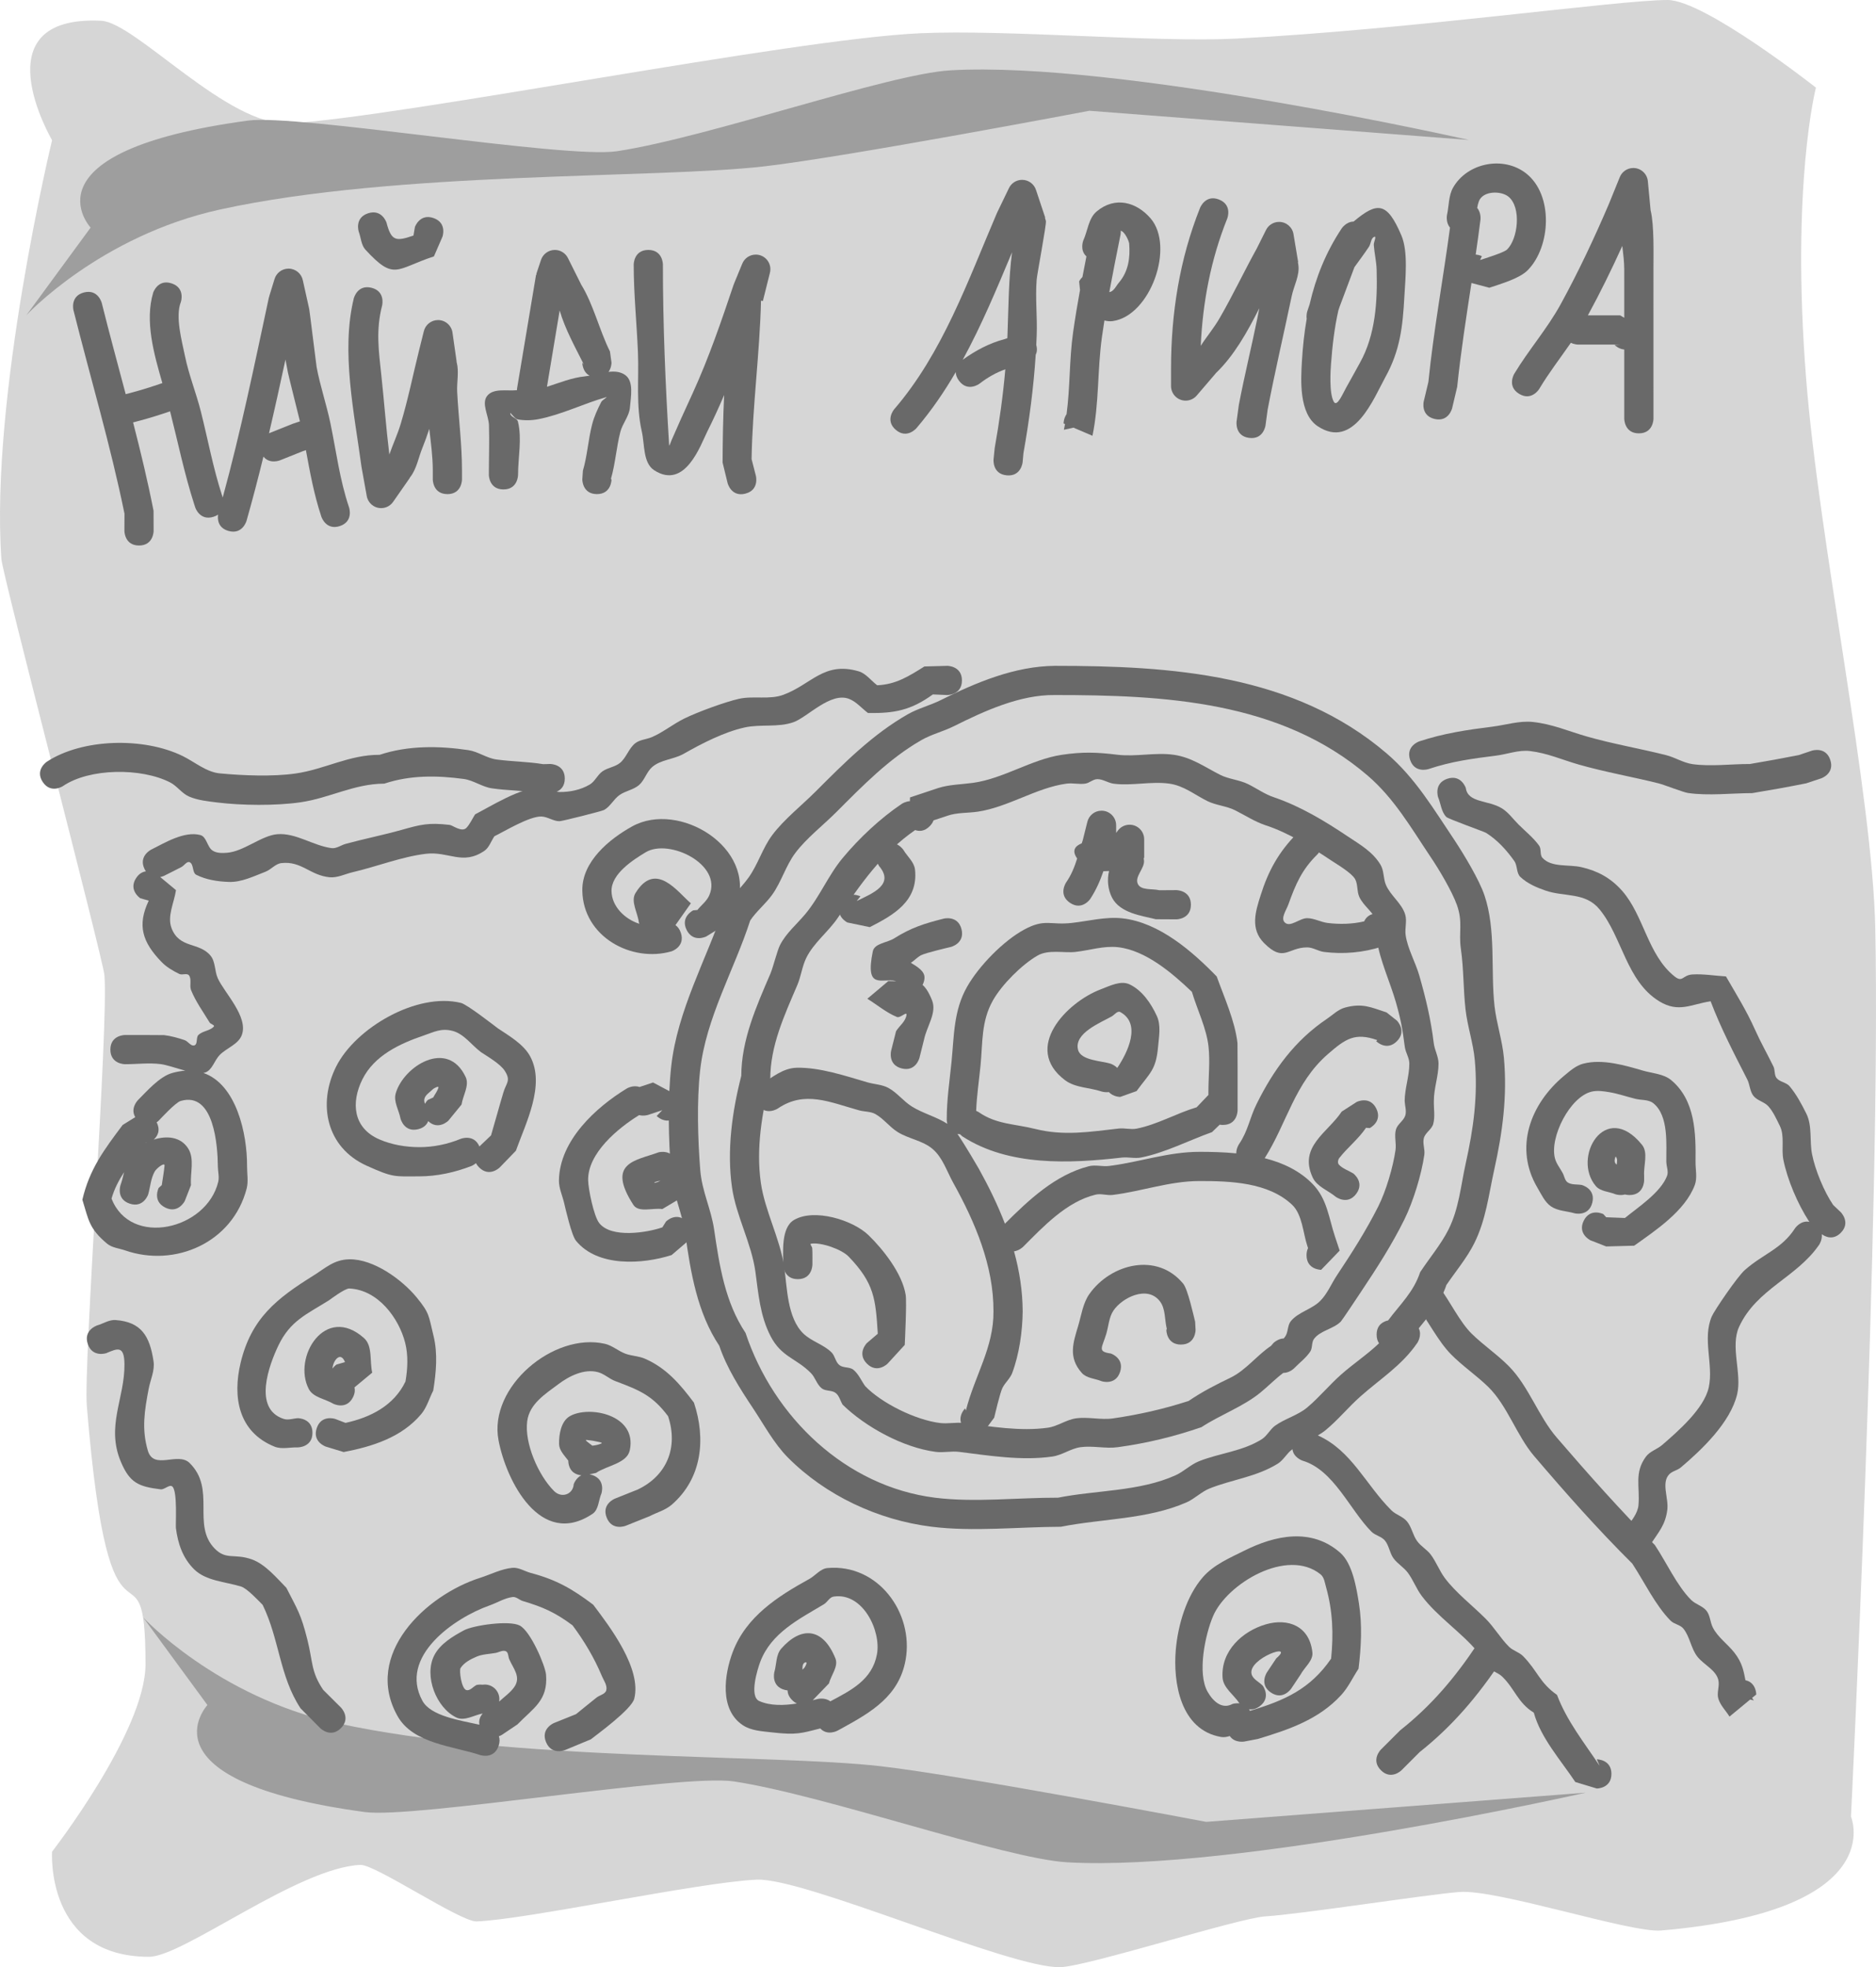 <?xml version="1.0" encoding="UTF-8"?>
<svg xmlns="http://www.w3.org/2000/svg" xmlns:xlink="http://www.w3.org/1999/xlink" version="1.1" width="321.2" height="336.779" viewBox="0,0,321.2,336.779">
  <g transform="translate(-79.4,-11.61)">
    <g stroke="none" stroke-miterlimit="10">
      <path d="M88.316,328.61c0,0 16,-20.599 16,-32.1c0,-24.148 -6.064,4.502 -10.049,-44.192c-0.595,-7.274 3.744,-65.158 3.013,-73.753c-0.237,-2.787 -17.452,-68.538 -17.642,-71.245c-1.946,-27.783 8.678,-71.709 8.678,-71.709c0,0 -12.603,-21.46 8.424,-20.447c5.868,0.283 21.733,18.213 32.251,17.572c19.887,-1.212 85.771,-14.424 107.916,-15.431c14.924,-0.678 40.541,1.62 54.15,0.914c29.893,-1.552 65.36,-6.608 73.859,-6.608c6.344,0 25.4,15 25.4,15c0,0 -4.304,16.557 -1.677,49.843c2.209,27.992 11.37,71.036 11.839,94.147c0.972,47.931 -4.162,152.01 -4.162,152.01c0,0 6.875,16.109 -32.521,19.497c-5.197,0.447 -28.007,-7.084 -34.502,-6.594c-5.418,0.408 -27.162,3.803 -33.243,4.176c-4.592,0.282 -30.282,8.516 -35.064,8.695c-8.428,0.316 -43.809,-15.345 -52.031,-14.981c-9.933,0.44 -39.344,6.83 -47.963,7.151c-2.724,0.102 -17.356,-9.792 -19.885,-9.681c-10.697,0.47 -30.352,15.737 -36.191,15.737c-17.793,0 -16.6,-18 -16.6,-18z" fill="#d6d6d6" stroke-width="0"></path>
      <path d="M114.916,303.51l-11,-15c0,0 12.576,13.591 33.196,18.104c30.259,6.621 74.382,5.225 93.094,7.372c14.129,1.621 55.71,9.524 55.71,9.524l65,-5c0,0 -60.016,13.579 -88.765,11.923c-10.777,-0.621 -41.279,-11.44 -57.095,-13.846c-8.902,-1.354 -54.713,6.391 -63.184,5.243c-39.111,-5.3 -26.957,-18.321 -26.957,-18.321z" fill="#9e9e9e" stroke-width="0"></path>
      <path d="M121.872,32.253c8.47,-1.148 54.282,6.597 63.184,5.243c15.815,-2.406 46.318,-13.225 57.095,-13.846c28.749,-1.656 88.765,11.923 88.765,11.923l-65,-5c0,0 -41.582,7.903 -55.71,9.524c-18.712,2.147 -62.834,0.751 -93.094,7.372c-20.621,4.512 -33.196,18.104 -33.196,18.104l11,-15c0,0 -12.154,-13.021 26.957,-18.321z" fill="#9e9e9e" stroke-width="0"></path>
      <path d="M131.26,88.847c-1.31,0.525 -2.621,1.049 -3.931,1.574c0,0 -1.757,0.703 -2.825,-0.643c-0.907,3.705 -1.866,7.384 -2.899,11.009c0,0 -0.687,2.404 -3.091,1.717c-1.881,-0.538 -1.87,-2.127 -1.776,-2.792c-0.21,0.143 -0.463,0.268 -0.768,0.367c-2.379,0.769 -3.148,-1.609 -3.148,-1.609l-0.16,-0.496c-1.695,-5.25 -2.786,-10.617 -4.141,-15.945l-1.33,0.443c-1.648,0.548 -3.321,1.022 -5.003,1.455c1.29,5.008 2.502,10.037 3.501,15.127l0.012,3.446c0,0 0,2.5 -2.5,2.5c-2.5,0 -2.5,-2.5 -2.5,-2.5l0.012,-2.954c-2.403,-11.759 -5.827,-23.223 -8.738,-34.84c0,0 -0.606,-2.425 1.819,-3.032c2.425,-0.606 3.032,1.819 3.032,1.819c1.301,5.218 2.717,10.403 4.095,15.597c1.577,-0.405 3.145,-0.847 4.689,-1.363l1.589,-0.53c-1.438,-4.98 -3.034,-10.6 -1.57,-15.489c0,0 0.791,-2.372 3.162,-1.581c2.372,0.791 1.581,3.162 1.581,3.162c-1.001,2.533 0.175,6.699 0.698,9.271c0.656,3.23 1.915,6.309 2.72,9.505c1.221,4.848 2.083,9.601 3.628,14.368l0.114,0.353c3.08,-11.224 5.473,-22.905 7.907,-34.257l0.066,-0.094l-0.036,-0.011l0.925,-3.006c0.296,-1.05 1.261,-1.819 2.406,-1.819c1.212,0 2.222,0.862 2.451,2.006l1.074,4.833l-0.015,0.003c0.013,0.036 0.025,0.073 0.038,0.109c0.043,0.126 1.207,9.607 1.26,9.893c0.605,3.261 1.699,6.415 2.371,9.663c1.02,4.935 1.563,9.522 3.167,14.322l0.027,0.082c0,0 0.789,2.372 -1.584,3.161c-2.372,0.789 -3.161,-1.584 -3.161,-1.584l-0.027,-0.082c-1.263,-3.818 -1.917,-7.512 -2.628,-11.33zM125.472,85.779c1.356,-0.542 2.712,-1.084 4.069,-1.626l1.213,-0.405c-0.638,-2.598 -1.967,-7.877 -2.062,-8.391c-0.137,-0.737 -0.28,-1.468 -0.415,-2.192c-0.905,4.204 -1.833,8.423 -2.817,12.619c0.008,-0.003 0.012,-0.005 0.012,-0.005z" fill="#696969" stroke-width="0.5"></path>
      <path d="M156,96.2c-2.5,0 -2.5,-2.5 -2.5,-2.5v-1.6c0.001,-2.218 -0.316,-4.632 -0.602,-7.077c-0.354,1.109 -0.744,2.206 -1.184,3.284c-0.664,1.629 -0.954,3.47 -2.002,4.883c-0.055,0.074 -0.111,0.148 -0.168,0.221l0.022,0.015l-2.839,4.073c-0.45,0.663 -1.209,1.1 -2.071,1.1c-1.244,0 -2.276,-0.909 -2.468,-2.099l-0.879,-4.878l0.012,-0.002l-0.022,-0.053c-1.231,-9.181 -3.544,-19.794 -1.325,-28.872c0,0 0.606,-2.425 3.032,-1.819c2.425,0.606 1.819,3.032 1.819,3.032c-1.095,4.266 -0.586,7.734 -0.119,12.089c0.48,4.484 0.807,8.954 1.357,13.426c0.599,-1.732 1.383,-3.384 1.96,-5.297c1.248,-4.136 2.103,-8.437 3.151,-12.63l0.787,-3.149c0.253,-1.113 1.248,-1.944 2.438,-1.944c1.273,0 2.324,0.952 2.48,2.183l0.702,4.913l-0.023,0.003c0.014,0.051 0.027,0.103 0.041,0.155c0.418,1.636 -0.008,3.38 0.079,5.066c0.232,4.501 0.819,8.864 0.822,13.38v1.6c0,0 0,2.5 -2.5,2.5z" fill="#696969" stroke-width="0.5"></path>
      <path d="M153.635,48.943c2.357,0.835 1.522,3.191 1.522,3.191l-1.462,3.369c-6.523,2.143 -6.744,4.259 -11.723,-1.141c-0.74,-0.803 -0.762,-2.047 -1.144,-3.071c0,0 -0.791,-2.372 1.581,-3.162c2.372,-0.791 3.162,1.581 3.162,1.581c0.831,3.148 1.567,3.283 4.62,2.225l0.251,-1.469c0,0 0.835,-2.357 3.191,-1.522z" fill="#696969" stroke-width="0.5"></path>
      <path d="M179.1,73.7l0.264,0.318c-1.481,-2.967 -3.209,-6.049 -4.141,-9.26c-0.723,4.357 -1.45,8.713 -2.176,13.07c2.153,-0.685 4.263,-1.563 6.501,-1.786c0.263,-0.026 0.531,-0.067 0.803,-0.117c-1.25,-0.65 -1.25,-2.225 -1.25,-2.225zM167.934,78.089c1.077,-6.464 2.153,-12.929 3.24,-19.392l0.118,-0.167l-0.064,-0.021l0.782,-2.345c0.314,-1.022 1.265,-1.764 2.39,-1.764c0.998,0 1.859,0.585 2.26,1.43l2.212,4.424l-0.01,0.005c0.018,0.028 0.035,0.057 0.053,0.085c2.078,3.356 3.127,7.854 4.921,11.438l0.264,1.918c0,0 0,0.865 -0.509,1.577c1.028,-0.121 2.004,-0.052 2.825,0.515c1.547,1.07 0.993,3.706 0.839,5.58c-0.122,1.489 -1.267,2.726 -1.64,4.173c-0.683,2.653 -0.851,5.427 -1.616,8.057l0.101,0.098c0,0 0,2.5 -2.5,2.5c-2.5,0 -2.5,-2.5 -2.5,-2.5l0.101,-1.502c0.764,-2.59 0.909,-5.329 1.584,-7.943c0.344,-1.334 0.928,-2.603 1.56,-3.827c0.179,-0.347 1.215,-0.925 0.839,-0.82c-3.814,1.071 -7.607,2.989 -11.584,3.76c-1.178,0.229 -2.422,0.259 -3.6,0.032c-0.511,-0.098 -1.334,-1.471 -1.23,-0.961c0.127,0.616 1.162,0.745 1.311,1.356c0.718,2.949 0.019,6.07 0.019,9.105c0,0 0,2.5 -2.5,2.5c-2.5,0 -2.5,-2.5 -2.5,-2.5c0,-2.832 0.108,-5.664 0.019,-8.495c-0.053,-1.683 -1.351,-3.737 -0.289,-5.044c1.087,-1.337 3.349,-0.779 5.08,-0.952c0.004,-0.197 0.025,-0.321 0.025,-0.321z" fill="#696969" stroke-width="0.5"></path>
      <path d="M207.006,96.125c-2.425,0.606 -3.032,-1.819 -3.032,-1.819l-0.857,-3.514c0.019,-3.864 0.083,-7.713 0.269,-11.56c-0.9,2.114 -1.858,4.206 -2.895,6.273c-1.139,2.272 -3.778,10.011 -9.061,6.627c-1.972,-1.263 -1.627,-4.406 -2.151,-6.689c-1.005,-4.381 -0.472,-9.031 -0.653,-13.469c-0.207,-5.056 -0.726,-10.006 -0.727,-15.076c0,0 0,-2.5 2.5,-2.5c2.5,0 2.5,2.5 2.5,2.5c-0.003,10.219 0.437,20.767 1.068,30.925c0.019,0.303 0.275,-0.541 0.4,-0.818c0.546,-1.215 1.067,-2.442 1.613,-3.657c0.677,-1.507 1.371,-3.006 2.056,-4.509c2.759,-6.046 4.869,-12.24 6.988,-18.534l0.059,-0.065l-0.029,-0.012l1.411,-3.429c0.361,-0.937 1.27,-1.602 2.334,-1.602c1.381,0 2.5,1.119 2.5,2.5c0,0.229 -0.031,0.45 -0.088,0.661l-1.199,4.796l-0.316,-0.079c-0.217,9.026 -1.461,18.064 -1.614,27.129l0.743,2.886c0,0 0.606,2.425 -1.819,3.032z" fill="#696969" stroke-width="0.5"></path>
      <path d="M247.1,77.3c0,0 -2,1.5 -3.5,-0.5c-0.404,-0.539 -0.554,-1.041 -0.558,-1.488c-1.971,3.376 -4.178,6.609 -6.744,9.615c0,0 -1.627,1.898 -3.525,0.271c-1.898,-1.627 -0.271,-3.525 -0.271,-3.525c8.315,-9.657 12.631,-22.031 17.593,-33.605l0.036,-0.045l-0.012,-0.006l2.006,-4.155c0.394,-0.863 1.265,-1.463 2.275,-1.463c1.125,0 2.076,0.743 2.39,1.764l1.563,4.689l-0.044,0.015c0.062,0.19 0.117,0.382 0.165,0.577c0.128,0.523 -1.5,9.036 -1.581,10.058c-0.25,3.152 0.124,6.326 0.007,9.486c-0.021,0.564 -0.046,1.128 -0.075,1.69c0.194,0.694 0.11,1.245 -0.097,1.676c-0.365,5.654 -1.105,11.25 -2.098,16.838l-0.141,1.546c0,0 -0.239,2.489 -2.728,2.249c-2.489,-0.239 -2.249,-2.728 -2.249,-2.728l0.195,-1.942c0.797,-4.478 1.426,-8.962 1.818,-13.478c-1.595,0.551 -3.095,1.433 -4.425,2.46zM251.301,69.7l0.572,-0.191c0.01,-0.232 0.019,-0.465 0.028,-0.698c0.179,-4.815 0.184,-9.408 0.775,-14.009c-2.606,6.226 -5.213,12.5 -8.442,18.4c2.131,-1.543 4.525,-2.832 7.067,-3.502z" fill="#696969" stroke-width="0.5"></path>
      <path d="M270.984,59.982c1.62,-1.9 1.944,-4.258 1.748,-6.682c-0.028,-0.34 -0.688,-1.99 -1.446,-2.197c0.023,0.399 -0.035,0.687 -0.035,0.687c-0.65,3.247 -1.316,6.534 -1.92,9.827c0.751,-0.081 1.153,-1.049 1.653,-1.635zM264.879,52.772c0.759,-1.652 0.885,-3.786 2.277,-4.955c3.19,-2.677 6.853,-1.585 9.231,1.166c4.19,4.847 -0.022,16.688 -6.459,17.596c-0.488,0.069 -0.964,0.018 -1.434,-0.105c-0.149,0.932 -0.289,1.863 -0.42,2.792c-0.801,5.687 -0.465,11.339 -1.627,16.95l-3.251,-1.39l-1.642,0.36c0.07,-0.326 0.134,-0.652 0.194,-0.979l-0.247,-0.106c0,0 0,-0.869 0.512,-1.582c0.62,-4.619 0.455,-9.314 1.114,-13.983c0.341,-2.414 0.747,-4.841 1.187,-7.266l-0.15,-1.487c0,0 0.188,-0.376 0.564,-0.742c0.223,-1.18 0.453,-2.359 0.685,-3.535c-1.197,-1.074 -0.534,-2.733 -0.534,-2.733z" fill="#696969" stroke-width="0.5"></path>
      <path d="M293.265,86.577c-2.477,-0.335 -2.142,-2.813 -2.142,-2.813l0.383,-2.823c0.945,-4.952 2.144,-9.826 3.156,-14.764c0.124,-0.603 0.238,-1.203 0.35,-1.8c-2.051,4.074 -4.316,8.106 -7.393,11.071c-0.026,0.025 -0.052,0.05 -0.078,0.074l0.01,0.008l-3.243,3.784c-0.459,0.542 -1.143,0.885 -1.909,0.885c-1.381,0 -2.5,-1.119 -2.5,-2.5v-3c0.01,-9.475 1.456,-18.704 4.979,-27.529c0,0 0.928,-2.321 3.25,-1.393c2.321,0.928 1.393,3.25 1.393,3.25c-2.81,7.008 -4.196,14.317 -4.536,21.793c0.977,-1.548 2.195,-2.945 3.275,-4.814c2.229,-3.859 4.159,-7.951 6.321,-11.86l1.558,-3.117c0.401,-0.846 1.262,-1.43 2.26,-1.43c1.255,0 2.294,0.924 2.473,2.13l0.793,4.759l-0.047,0.008c0.031,0.156 0.058,0.312 0.08,0.47c0.254,1.801 -0.766,3.556 -1.139,5.336c-1.358,6.485 -2.879,12.937 -4.12,19.442l-0.363,2.69c0,0 -0.335,2.477 -2.813,2.142z" fill="#696969" stroke-width="0.5"></path>
      <path d="M308.55,64.754c-0.66,2.918 -1.021,5.946 -1.255,9.108c-0.07,0.942 -0.373,5.114 0.488,6.555c0.558,0.933 1.578,-1.535 2.12,-2.478c0.802,-1.396 1.555,-2.819 2.34,-4.225c2.667,-4.772 3.015,-10.502 2.859,-15.927c-0.041,-1.424 -0.39,-2.825 -0.489,-4.246c-0.032,-0.464 0.53,-1.552 0.094,-1.391c-0.603,0.223 -0.566,1.159 -0.918,1.696c-0.785,1.197 -1.66,2.333 -2.489,3.5c-0.844,2.265 -1.689,4.529 -2.543,6.79zM311.152,49.543c4.071,-3.417 5.728,-3.413 8.195,2.392c1.184,2.786 0.663,7.476 0.504,10.426c-0.277,5.135 -0.73,9.243 -3.238,13.782c-1.982,3.587 -5.414,12.533 -11.597,8.439c-3.256,-2.156 -2.886,-8.016 -2.712,-11.045c0.144,-2.512 0.404,-4.961 0.823,-7.348c-0.097,-0.69 0.099,-1.28 0.099,-1.28l0.405,-1.213c1.048,-4.559 2.764,-8.885 5.487,-12.983c0,0 0.774,-1.16 2.032,-1.17z" fill="#696969" stroke-width="0.5"></path>
      <path d="M333.118,55.464l-0.309,0.664c0.754,-0.249 4.079,-1.267 4.623,-1.796c1.87,-1.82 2.493,-7.196 0.25,-9.046c-1.269,-1.047 -4.394,-1.044 -5.078,0.793c-0.136,0.366 -0.222,0.746 -0.285,1.132c0.707,0.833 0.561,1.998 0.561,1.998c-0.251,2.001 -0.527,3.994 -0.817,5.982c0.601,0.045 1.054,0.272 1.054,0.272zM327.149,48.41c0.349,-1.563 0.253,-3.299 1.047,-4.689c2.426,-4.248 8.627,-5.488 12.522,-2.407c4.682,3.704 4.208,12.54 0.25,16.555c-1.403,1.424 -4.601,2.34 -6.577,3.004l-3.055,-0.815c-0.899,5.901 -1.823,11.792 -2.442,17.778l-0.862,3.644c0,0 -0.579,2.432 -3.011,1.853c-2.432,-0.579 -1.853,-3.011 -1.853,-3.011l0.796,-3.321c0.902,-8.906 2.523,-17.597 3.7,-26.428c-0.769,-0.894 -0.515,-2.162 -0.515,-2.162z" fill="#696969" stroke-width="0.5"></path>
      <path d="M355.832,70.668l0.968,-0.068c-2.4,0 -4.8,0 -7.2,0c0,0 -0.621,0 -1.244,-0.309c-1.81,2.618 -3.753,5.122 -5.412,7.896c0,0 -1.286,2.144 -3.43,0.857c-2.144,-1.286 -0.857,-3.43 -0.857,-3.43c2.489,-4.138 5.633,-7.687 7.954,-11.921c3.037,-5.539 5.764,-11.343 8.249,-17.146l1.851,-4.562c0.358,-0.943 1.27,-1.614 2.338,-1.614c1.31,0 2.385,1.008 2.491,2.29l0.469,4.951c0.634,2.535 0.484,7.647 0.487,10.212c0.008,7.292 0.003,14.584 0.003,21.875v3.6c0,0 0,2.5 -2.5,2.5c-2.5,0 -2.5,-2.5 -2.5,-2.5v-3.6c0,-2.751 0,-5.502 -0,-8.253c-0.964,-0.075 -1.668,-0.779 -1.668,-0.779zM356.8,65.6l0.699,0.417c-0,-2.73 -0.001,-5.459 -0.002,-8.189c-0.001,-1.369 -0.172,-2.744 -0.334,-4.116c-1.831,4.029 -3.785,8.024 -5.896,11.888c1.844,0 3.688,0 5.532,0z" fill="#696969" stroke-width="0.5"></path>
      <path d="M355.3,315.3c0,2.5 -2.5,2.5 -2.5,2.5l-3.68,-1.113c-2.47,-3.706 -5.93,-7.561 -7.107,-11.869c-2.747,-1.7 -3.228,-4.037 -5.381,-6.15c-0.686,-0.673 -1.722,-0.919 -2.4,-1.6c-0.736,-0.739 -1.098,-1.782 -1.766,-2.583c-2.882,-3.458 -6.924,-6.052 -9.637,-9.646c-0.937,-1.241 -1.467,-2.756 -2.4,-4c-0.698,-0.93 -1.783,-1.529 -2.458,-2.477c-0.648,-0.91 -0.744,-2.159 -1.456,-3.019c-0.583,-0.704 -1.647,-0.859 -2.293,-1.506c-3.717,-3.73 -6.449,-10.578 -11.813,-12.165c0,0 -1.544,-0.515 -1.725,-1.96c-0.007,0.005 -0.015,0.011 -0.022,0.016c-0.947,0.679 -1.496,1.844 -2.486,2.459c-3.651,2.271 -7.859,2.717 -11.675,4.245c-1.425,0.571 -2.539,1.76 -3.945,2.378c-6.686,2.938 -14.538,2.784 -21.51,4.178c-7.166,0.021 -15.042,0.881 -22.152,-0.007c-9.194,-1.148 -18.142,-5.353 -24.613,-11.865c-2.335,-2.35 -4.125,-5.669 -5.962,-8.429c-2.204,-3.312 -4.51,-6.921 -5.766,-10.688c-3.771,-5.657 -4.901,-12.539 -5.825,-19.119c-0.521,-3.713 -2.096,-6.706 -2.421,-10.574c-0.469,-5.587 -0.603,-12.608 0.024,-18.207c1.064,-9.504 6.004,-18.247 9.022,-27.098c1.227,-1.853 2.923,-3.357 4.218,-5.163c1.618,-2.257 2.391,-5.055 4.058,-7.277c2.007,-2.675 5.034,-5.06 7.403,-7.429c4.87,-4.87 9.762,-9.801 15.807,-13.247c1.778,-1.013 3.812,-1.506 5.642,-2.422c6.056,-3.03 12.684,-5.803 19.518,-5.864c19.916,0 40.905,1.367 56.838,15.011c4.915,4.209 8.067,9.588 11.64,14.898c1.622,2.47 4.172,6.691 5.078,9.354c2.019,5.934 1.047,12.901 1.732,18.99c0.335,2.976 1.332,5.858 1.604,8.84c0.6,6.605 -0.235,12.774 -1.652,19.155c-0.97,4.366 -1.401,8.541 -3.427,12.615c-1.23,2.475 -3.211,4.844 -4.767,7.135c-1.021,3.064 -2.891,5.116 -4.734,7.415c0.609,1.213 -0.231,2.473 -0.231,2.473c-2.633,3.873 -6.29,6.12 -9.766,9.204c-2.058,1.826 -3.809,3.989 -5.929,5.742c-0.42,0.347 -0.873,0.646 -1.344,0.918c5.802,2.611 8.154,8.408 12.584,12.821c0.77,0.767 1.963,1.051 2.66,1.885c0.813,0.973 1.005,2.35 1.744,3.381c0.64,0.894 1.683,1.444 2.342,2.323c0.933,1.244 1.471,2.753 2.4,4c1.876,2.518 4.778,4.744 6.997,6.971c1.47,1.475 2.524,3.331 4,4.8c0.681,0.678 1.726,0.915 2.4,1.6c2.519,2.559 2.778,4.502 5.819,6.65c1.667,4.438 4.668,8.193 7.293,12.131l-0.48,-1.113c0,0 2.5,0 2.5,2.5zM315.512,241.576c-0.246,-0.355 -0.412,-0.833 -0.412,-1.476c0,-1.753 1.23,-2.277 1.964,-2.433c2.062,-2.758 4.344,-4.827 5.49,-8.265c1.54,-2.345 3.571,-4.759 4.833,-7.266c1.815,-3.603 2.112,-7.507 2.973,-11.385c1.311,-5.899 2.104,-11.525 1.548,-17.645c-0.269,-2.956 -1.272,-5.81 -1.596,-8.76c-0.384,-3.495 -0.293,-6.821 -0.788,-10.303c-0.411,-2.887 0.381,-4.524 -0.68,-7.507c-0.821,-2.308 -3.057,-6.09 -4.522,-8.246c-3.327,-4.961 -6.212,-9.999 -10.76,-13.902c-14.938,-12.817 -34.932,-13.789 -53.562,-13.789c-5.958,-0.069 -12.025,2.709 -17.282,5.336c-1.802,0.901 -3.81,1.376 -5.558,2.378c-5.59,3.205 -10.083,7.844 -14.593,12.353c-2.225,2.225 -5.111,4.456 -6.997,6.971c-1.628,2.171 -2.369,4.912 -3.942,7.123c-1.127,1.583 -2.697,2.824 -3.782,4.437c-2.73,8.463 -7.582,16.657 -8.578,25.702c-0.578,5.253 -0.39,11.754 0.024,16.993c0.291,3.691 1.851,6.633 2.38,10.227c0.902,6.134 1.853,12.399 5.375,17.681c4.81,14.43 17.145,26.3 32.46,28.217c6.75,0.845 14.238,-0.029 21.048,-0.007c6.46,-1.292 13.916,-1.044 20.09,-3.822c1.436,-0.646 2.593,-1.838 4.055,-2.422c3.46,-1.383 7.434,-1.687 10.725,-3.755c0.929,-0.584 1.421,-1.704 2.314,-2.341c1.709,-1.218 3.871,-1.754 5.477,-3.105c2.054,-1.729 3.769,-3.83 5.777,-5.612c2.147,-1.906 4.513,-3.449 6.52,-5.378z" fill="#696969" stroke-width="0.5"></path>
      <path d="M379.045,302.573l-3.525,2.914c-0.638,-1.021 -1.561,-1.911 -1.913,-3.062c-0.312,-1.02 0.25,-2.163 0,-3.2c-0.413,-1.717 -2.425,-2.571 -3.541,-3.94c-1.149,-1.408 -1.304,-3.461 -2.453,-4.867c-0.541,-0.662 -1.579,-0.742 -2.181,-1.35c-2.593,-2.617 -4.531,-6.701 -6.566,-9.783c-5.941,-5.895 -11.399,-12.07 -16.8,-18.4c-2.979,-3.492 -4.577,-8.62 -7.834,-11.817c-2.02,-1.982 -4.417,-3.586 -6.4,-5.6c-2.169,-2.203 -3.975,-5.792 -5.832,-8.268c0,0 -1.5,-2 0.5,-3.5c2,-1.5 3.5,0.5 3.5,0.5c1.663,2.218 3.378,5.78 5.368,7.732c2.02,1.982 4.417,3.586 6.4,5.6c3.378,3.432 5.027,8.54 8.166,12.183c5.438,6.313 10.894,12.454 16.8,18.4c1.935,2.878 3.78,6.986 6.234,9.417c0.759,0.752 1.958,1.011 2.619,1.85c0.621,0.789 0.613,1.92 1.059,2.819c0.84,1.695 2.517,2.828 3.688,4.313c1.428,1.813 1.616,3.282 1.914,4.748c1.853,0.389 1.853,2.437 1.853,2.437l-0.713,0.59c0.09,0.139 0.188,0.281 0.294,0.423z" fill="#696969" stroke-width="0.5"></path>
      <path d="M239.234,152.057c-0.116,0.328 -0.325,0.67 -0.666,1.011c-0.905,0.905 -1.809,0.883 -2.477,0.647c-5.625,3.877 -9.456,9.364 -13.211,14.972c-1.624,2.426 -4.158,4.306 -5.434,6.912c-0.719,1.468 -0.894,3.155 -1.536,4.658c-2.216,5.191 -4.653,10.418 -4.628,16.149c-1.398,5.701 -2.464,11.739 -1.614,17.694c0.69,4.829 3.289,9.565 4,14.4c0.505,3.432 0.481,8.724 3.3,11.433c1.387,1.332 3.434,1.846 4.8,3.2c0.607,0.602 0.68,1.649 1.35,2.181c0.66,0.525 1.747,0.267 2.4,0.8c0.892,0.727 1.344,1.868 2.016,2.802c2.793,2.914 8.676,5.826 12.867,6.317c1.324,0.155 2.677,-0.165 4,0c4.582,0.573 9.651,1.463 14.399,0.8c1.67,-0.233 3.131,-1.358 4.8,-1.6c2.111,-0.307 4.29,0.312 6.4,0c4.492,-0.663 8.511,-1.563 12.902,-2.978c2.403,-1.633 4.638,-2.76 7.2,-4c2.603,-1.26 4.497,-3.811 6.912,-5.434l0.419,-0.488c0,0 0.753,-0.753 1.767,-0.785c0.099,-0.115 0.191,-0.235 0.274,-0.362c0.506,-0.772 0.352,-1.892 0.94,-2.603c1.294,-1.565 3.583,-2.015 5.019,-3.45c1.244,-1.244 1.912,-2.955 2.888,-4.419c2.57,-3.855 4.966,-7.626 7.034,-11.712c1.348,-2.662 2.561,-6.798 2.978,-9.702c0.167,-1.163 -0.245,-2.393 0.075,-3.524c0.262,-0.925 1.319,-1.481 1.6,-2.4c0.242,-0.79 -0.072,-1.65 -0.107,-2.476c0.011,-2.15 0.8,-4.25 0.8,-6.4c0,-0.999 -0.654,-1.903 -0.781,-2.895c-0.386,-3.018 -0.677,-4.664 -1.519,-7.607c-0.964,-3.369 -2.768,-7.249 -3.267,-10.699c-0.138,-0.949 0.319,-1.948 0.075,-2.876c-0.464,-1.764 -2.368,-2.84 -3.094,-4.513c-0.406,-0.935 -0.209,-2.08 -0.689,-2.98c-0.566,-1.059 -3.123,-2.562 -4.011,-3.152c-3.578,-2.374 -7.322,-4.793 -11.404,-6.108c-1.797,-0.615 -3.413,-1.668 -5.108,-2.526c-1.505,-0.762 -3.288,-0.852 -4.8,-1.6c-2.154,-1.065 -3.994,-2.628 -6.502,-2.978c-3.098,-0.433 -6.391,0.41 -9.505,0.014c-0.961,-0.122 -1.83,-0.78 -2.799,-0.783c-0.744,-0.002 -1.359,0.663 -2.096,0.77c-1.056,0.153 -2.143,-0.143 -3.2,0c-5.144,0.695 -10.008,4.036 -15.2,4.8c-1.734,0.255 -3.556,0.125 -5.21,0.704c-0.785,0.262 -1.571,0.524 -2.356,0.785zM235.209,148.128c1.6,-0.533 3.2,-1.067 4.8,-1.6c1.922,-0.617 3.99,-0.62 5.99,-0.896c5.208,-0.72 10.023,-4.026 15.2,-4.8c3.552,-0.531 6.003,-0.444 9.506,-0.014c3.177,0.39 6.518,-0.448 9.695,0.014c3.018,0.438 5.305,2.109 7.898,3.422c1.505,0.762 3.288,0.852 4.8,1.6c1.504,0.744 2.895,1.759 4.492,2.274c4.508,1.542 8.63,4.036 12.596,6.692c2.071,1.386 4.24,2.594 5.589,4.848c0.606,1.013 0.451,2.334 0.911,3.42c0.788,1.862 2.722,3.151 3.306,5.087c0.339,1.125 -0.089,2.361 0.075,3.524c0.32,2.276 1.699,4.687 2.333,6.901c1.146,4.006 1.983,7.522 2.481,11.593c0.146,1.191 0.819,2.306 0.819,3.505c0,2.15 -0.814,4.25 -0.8,6.4c-0.036,1.308 0.234,2.661 -0.107,3.924c-0.251,0.928 -1.333,1.476 -1.6,2.4c-0.266,0.921 0.21,1.927 0.075,2.876c-0.479,3.37 -1.898,8.016 -3.422,11.098c-2.12,4.287 -4.684,8.266 -7.366,12.288c-0.316,0.474 -3.288,4.956 -3.512,5.181c-1.284,1.284 -3.481,1.504 -4.581,2.95c-0.463,0.609 -0.231,1.564 -0.66,2.197c-0.742,1.096 -1.839,1.902 -2.759,2.853c0,0 -0.795,0.795 -1.853,0.786c-1.38,1.032 -2.592,2.289 -3.93,3.38c-2.946,2.404 -6.858,3.792 -10.087,5.912c-4.825,1.65 -9.335,2.734 -14.298,3.422c-2.113,0.293 -4.287,-0.295 -6.4,0c-1.67,0.233 -3.131,1.358 -4.8,1.6c-5.256,0.763 -10.915,-0.164 -16.001,-0.8c-1.323,-0.165 -2.678,0.174 -4,0c-5.622,-0.742 -12.039,-4.289 -15.933,-8.083c-0.395,-0.666 -0.574,-1.522 -1.184,-1.998c-0.665,-0.519 -1.743,-0.271 -2.4,-0.8c-0.833,-0.67 -1.098,-1.86 -1.85,-2.619c-2.511,-2.535 -5.04,-2.735 -6.878,-6.269c-1.835,-3.529 -2.102,-7.336 -2.622,-11.098c-0.667,-4.827 -3.31,-9.566 -4,-14.4c-0.908,-6.36 0.025,-13.012 1.586,-19.106c0.025,-6.168 2.569,-11.866 4.972,-17.451c0.483,-1.124 1.158,-3.944 1.664,-4.942c1.029,-2.028 2.852,-3.543 4.312,-5.287c2.453,-2.93 3.953,-6.66 6.4,-9.6c2.86,-3.436 6.455,-6.813 10.147,-9.295c0,0 0.601,-0.401 1.373,-0.448z" fill="#696969" stroke-width="0.5"></path>
      <path d="M288.8,204.2c-0.206,0 -0.394,-0.017 -0.567,-0.048l-1.318,1.275c-3.967,1.419 -7.976,3.508 -12.114,4.341c-1.092,0.22 -2.235,-0.108 -3.341,0.019c-8.919,1.023 -19.327,1.513 -27.246,-3.606c0,0 -0.204,-0.136 -0.442,-0.387c-0.158,-0.01 -0.304,-0.031 -0.441,-0.061c1.317,1.932 3.542,5.75 3.661,5.965c1.686,3.033 3.226,6.174 4.466,9.411c4.06,-4.049 8.609,-8.367 14.368,-9.841c1.12,-0.287 2.322,0.096 3.469,-0.048c5.304,-0.668 10.101,-2.42 15.505,-2.419c1.986,0.001 4.121,0.051 6.267,0.264c-0.011,-0.855 0.453,-1.551 0.453,-1.551c1.594,-2.347 1.799,-4.419 3.034,-6.912c2.899,-5.849 6.534,-10.856 12.021,-14.556c1.01,-0.681 1.924,-1.619 3.1,-1.938c3.03,-0.822 4.491,-0.022 7.115,0.821l1.777,1.404c0,0 1.768,1.768 -0,3.536c-1.768,1.768 -3.536,-0 -3.536,-0l0.177,-0.196c-3.808,-1.334 -5.411,-0.253 -8.454,2.397c-5.726,4.987 -6.993,11.784 -10.819,17.821c3.113,0.793 6.012,2.146 8.232,4.442c2.475,2.56 2.736,5.783 3.804,8.977c0.267,0.8 0.533,1.6 0.8,2.4l-3.172,3.291c0,0 -2.5,0 -2.5,-2.5c0,-0.499 0.1,-0.898 0.259,-1.218c-0.044,-0.131 -0.087,-0.261 -0.131,-0.392c-0.722,-2.172 -0.852,-5.374 -2.596,-7.023c-4.077,-3.855 -10.573,-4.069 -15.832,-4.068c-5.156,0.002 -9.815,1.751 -14.895,2.381c-0.97,0.12 -1.981,-0.278 -2.931,-0.048c-4.976,1.206 -8.967,5.495 -12.407,8.935c0,0 -0.646,0.646 -1.548,0.767c0.92,3.335 1.465,6.761 1.48,10.266c-0.03,3.399 -0.584,7.34 -1.79,10.557c-0.355,0.948 -1.205,1.639 -1.664,2.542c-0.434,0.853 -1.298,4.617 -1.42,5.108l-1.458,1.961c0,0 -1.768,1.768 -3.536,0c-1.768,-1.768 0,-3.536 0,-3.536l0.142,0.361c1.474,-5.884 4.797,-10.805 4.725,-16.994c0.039,-7.783 -3.15,-15.258 -6.892,-21.997c-1.098,-1.978 -1.811,-4.327 -3.534,-5.794c-1.687,-1.437 -4.103,-1.726 -5.983,-2.899c-1.382,-0.862 -2.382,-2.271 -3.802,-3.07c-0.831,-0.468 -1.87,-0.385 -2.789,-0.64c-5.062,-1.405 -9.324,-3.438 -13.914,-0.32c0,0 -2.08,1.387 -3.467,-0.693c-1.387,-2.08 0.693,-3.467 0.693,-3.467c1.797,-1.18 3.667,-2.756 5.991,-2.812c3.918,-0.096 8.354,1.397 12.095,2.492c1.195,0.35 2.516,0.366 3.611,0.96c1.498,0.814 2.562,2.273 4.007,3.177c1.908,1.195 4.215,1.76 6.092,2.972c-0.109,-0.401 -0.109,-0.709 -0.109,-0.709c0,-3.488 0.478,-6.514 0.819,-9.905c0.446,-4.44 0.337,-8.761 2.667,-12.855c2.029,-3.566 6.214,-7.862 9.792,-9.795c3.528,-1.906 4.442,-0.717 8.116,-1.126c2.896,-0.322 5.81,-1.11 8.706,-0.786c6.285,0.702 11.958,5.662 16.126,9.953c1.284,3.593 3.12,7.595 3.555,11.409c0.025,0.215 0.019,7.909 0.019,8.305v3.2c0,0 0,2.5 -2.5,2.5zM286.3,198.5c0,-2.565 0.293,-5.144 0.019,-7.695c-0.339,-3.151 -1.949,-6.361 -2.845,-9.391c-3.298,-3.151 -7.9,-7.12 -12.674,-7.647c-2.432,-0.268 -4.863,0.543 -7.294,0.814c-1.917,0.213 -4.582,-0.467 -6.475,0.627c-2.666,1.54 -6.067,4.928 -7.616,7.652c-2.045,3.595 -1.747,7.26 -2.133,11.145c-0.272,2.735 -0.642,5.105 -0.75,7.783c0.281,0.115 0.456,0.231 0.456,0.231c3.011,2.094 6.128,1.979 9.655,2.864c4.903,1.23 9.328,0.496 14.299,-0.07c1.013,-0.115 2.058,0.215 3.058,0.019c3.539,-0.695 6.833,-2.631 10.286,-3.659l1.947,-2.041c0,0 0.023,-0.023 0.068,-0.062z" fill="#696969" stroke-width="0.5"></path>
      <path d="M269.268,198.574c-0.68,0.09 -1.258,-0.102 -1.258,-0.102c-2.068,-0.691 -4.506,-0.619 -6.25,-1.928c-7.348,-5.517 0.315,-13.377 6.083,-15.553c1.569,-0.592 3.441,-1.577 4.956,-0.859c2.157,1.022 3.68,3.254 4.675,5.424c0.727,1.585 0.363,3.49 0.209,5.227c-0.356,4.02 -1.352,4.437 -3.684,7.618l-2.8,1c0,0 -1.195,0 -1.932,-0.826zM270.693,194.436c1.782,-2.65 4.179,-7.565 0.507,-9.567c-0.475,-0.259 -0.975,0.471 -1.444,0.741c-1.812,1.044 -6.578,2.869 -5.764,5.766c0.509,1.812 4.064,1.843 5.598,2.353c0,0 0.605,0.202 1.102,0.707z" fill="#696969" stroke-width="0.5"></path>
      <path d="M227.832,245.068c-1.768,-1.768 0,-3.536 0,-3.536l1.858,-1.589c-0.371,-5.926 -0.578,-8.626 -4.98,-13.201c-1.216,-1.264 -4.719,-2.487 -6.449,-2.215c-0.263,0.041 0.188,0.506 0.206,0.772c0.062,0.931 0.022,1.866 0.032,2.8c0,0 0,2.5 -2.5,2.5c-2.5,0 -2.5,-2.5 -2.5,-2.5c0.018,-1.985 -0.425,-6.289 1.838,-7.628c3.452,-2.042 10.071,-0.006 12.751,2.585c2.504,2.421 5.802,6.582 6.378,10.242c0.2,1.27 -0.132,7.89 -0.158,8.557l-2.942,3.211c0,0 -1.768,1.768 -3.536,0z" fill="#696969" stroke-width="0.5"></path>
      <path d="M281.6,241.8c-2.5,0 -2.5,-2.5 -2.5,-2.5l0.075,-0.194c-0.39,-1.562 -0.195,-3.401 -1.161,-4.689c-2.137,-2.847 -6.497,-0.649 -7.977,1.563c-0.78,1.165 -0.831,2.677 -1.236,4.019c-0.713,2.364 -1.568,3.004 0.79,3.329c0,0 2.372,0.791 1.581,3.162c-0.791,2.372 -3.162,1.581 -3.162,1.581c-1.126,-0.468 -2.564,-0.496 -3.377,-1.404c-2.388,-2.665 -1.493,-5.184 -0.633,-8.067c0.553,-1.852 0.809,-3.891 1.926,-5.468c3.677,-5.189 11.597,-7.186 16.061,-1.751c0.778,0.948 1.758,5.392 2.039,6.511l0.075,1.406c0,0 0,2.5 -2.5,2.5z" fill="#696969" stroke-width="0.5"></path>
      <path d="M315.036,201.382c1.118,2.236 -1.118,3.354 -1.118,3.354l-0.638,-0.049c-1.283,1.909 -3.152,3.36 -4.57,5.17c-0.232,0.296 -0.326,0.846 -0.074,1.125c0.647,0.716 1.643,1.012 2.464,1.518c0,0 2,1.5 0.5,3.5c-1.5,2 -3.5,0.5 -3.5,0.5c-1.312,-1.094 -3.211,-1.735 -3.936,-3.282c-2.494,-5.322 2.565,-7.682 4.956,-11.305l2.562,-1.649c0,0 2.236,-1.118 3.354,1.118z" fill="#696969" stroke-width="0.5"></path>
      <path d="M195.368,202.668c-1.768,1.768 -3.536,-0 -3.536,-0l0.958,-0.996c-0.8,0.267 -1.6,0.533 -2.4,0.8c0,0 -0.757,0.252 -1.558,0.044c-3.581,2.197 -8.846,6.526 -8.733,11.184c0.037,1.51 0.964,6.09 1.887,7.283c2.072,2.678 8.275,1.638 10.823,0.746l0.623,-0.996c0,0 1.768,-1.768 3.536,0c1.768,1.768 -0,3.536 -0,3.536l-2.577,2.204c-4.895,1.572 -12.662,2.124 -16.377,-2.454c-0.764,-0.942 -1.772,-5.398 -2.039,-6.511c-0.303,-1.266 -0.894,-2.505 -0.875,-3.806c0.101,-6.87 6.349,-12.529 11.614,-15.744c0,0 1.086,-0.651 2.175,-0.255c0.773,-0.258 1.547,-0.516 2.32,-0.773l4.158,2.204c0,0 1.768,1.768 -0,3.536z" fill="#696969" stroke-width="0.5"></path>
      <path d="M194.669,213.003c0.23,0.122 0.464,0.295 0.698,0.529c1.768,1.768 0,3.536 0,3.536l-2.568,1.532c-1.656,-0.244 -4.062,0.676 -4.968,-0.732c-4.687,-7.287 0.467,-7.554 4.361,-8.993c0,0 2.425,-0.606 3.032,1.819c0.279,1.115 -0.083,1.846 -0.556,2.31zM192.491,213.752c-1.334,0.152 -1.539,0.729 0,0z" fill="#696969" stroke-width="0.5"></path>
      <path d="M133.628,256.109c0.791,-2.372 3.162,-1.581 3.162,-1.581l1.765,0.677c4.348,-0.941 8.302,-2.998 10.267,-7.078c0.376,-2.175 0.493,-4.481 -0.048,-6.621c-1.065,-4.211 -4.632,-9.093 -9.575,-9.306c-0.758,-0.033 -3.404,1.976 -3.463,2.013c-3.877,2.432 -6.649,3.504 -8.689,7.783c-1.521,3.19 -4.425,10.806 0.943,12.533c0.766,0.246 1.606,-0.086 2.409,-0.128c0,0 2.5,0 2.5,2.5c0,2.5 -2.5,2.5 -2.5,2.5c-1.33,-0.043 -2.756,0.369 -3.991,-0.128c-6.226,-2.509 -7.201,-8.536 -5.814,-14.34c1.827,-7.647 6.213,-11.047 12.468,-14.944c2.042,-1.272 3.5,-2.738 6.137,-2.787c4.186,-0.079 9.064,3.51 11.533,6.515c2.266,2.758 2.04,3.138 2.892,6.579c0.752,3.035 0.453,6.293 -0.048,9.379c-0.686,1.343 -1.09,2.873 -2.058,4.029c-3.353,4.002 -8.446,5.573 -13.275,6.493l-3.035,-0.923c0,0 -2.372,-0.791 -1.581,-3.162z" fill="#696969" stroke-width="0.5"></path>
      <path d="M140.092,249.126c0.112,0.466 0.075,1.03 -0.256,1.692c-1.118,2.236 -3.354,1.118 -3.354,1.118c-1.403,-0.841 -3.451,-1.072 -4.209,-2.522c-2.833,-5.419 2.811,-14.644 9.452,-8.724c1.512,1.348 0.938,3.94 1.407,5.911zM136.326,245.899c0.322,-0.436 0.687,-0.679 0.687,-0.679l1.455,-0.421c-0.77,-1.949 -2.057,-0.238 -2.142,1.1z" fill="#696969" stroke-width="0.5"></path>
      <path d="M176.726,262.06c-0.021,-0.142 -0.032,-0.277 -0.035,-0.405c-0.681,-0.897 -1.545,-1.742 -1.569,-2.823c-0.038,-1.698 0.355,-3.895 1.816,-4.76c3.2,-1.893 11.581,-0.345 10.295,5.803c-0.476,2.277 -3.858,2.598 -5.787,3.898l-1.115,0.237c0.146,0.026 0.299,0.065 0.46,0.119c2.372,0.791 1.581,3.162 1.581,3.162c-0.506,1.161 -0.465,2.779 -1.517,3.484c-8.936,5.981 -14.802,-5.699 -16.102,-12.61c-1.719,-9.136 9.442,-18.511 18.222,-16.497c1.26,0.289 2.281,1.237 3.493,1.688c1.078,0.402 2.289,0.399 3.344,0.858c3.713,1.617 6.049,4.392 8.403,7.526c2.046,6.137 1.433,12.941 -3.813,17.48c-1.073,0.928 -2.518,1.307 -3.778,1.961l-4.096,1.641c0,0 -2.321,0.928 -3.25,-1.393c-0.928,-2.321 1.393,-3.25 1.393,-3.25l3.904,-1.559c4.983,-2.354 6.997,-7.198 5.21,-12.559c-2.713,-3.626 -4.993,-4.481 -9.053,-6.016c-1.022,-0.386 -1.855,-1.217 -2.907,-1.512c-2.406,-0.673 -5.035,0.695 -6.842,2.059c-2.161,1.63 -4.91,3.306 -5.315,6.301c-0.508,3.764 1.897,9.292 4.593,11.979c1.293,1.288 3.257,0.574 3.367,-1.162c0,0 0.356,-1.067 1.306,-1.531c-0.758,-0.07 -1.965,-0.448 -2.208,-2.119zM180.823,259.11c0.535,-0.063 1.06,-0.159 1.543,-0.384c0.348,-0.162 -0.711,-0.3 -1.085,-0.39c-0.465,-0.111 -0.946,-0.142 -1.42,-0.208c-0.502,-0.07 0.343,0.493 0.962,0.982z" fill="#696969" stroke-width="0.5"></path>
      <path d="M137.768,307.468c-1.768,1.768 -3.536,0 -3.536,0l-3.366,-3.383c-3.613,-5.454 -3.622,-11.851 -6.495,-17.723c-0.603,-0.595 -2.633,-2.812 -3.691,-3.137c-2.732,-0.84 -6.017,-0.946 -8.048,-2.957c-1.95,-1.93 -2.776,-4.406 -3.113,-7.057c-0.078,-0.613 0.292,-6.194 -0.581,-7.083c-0.489,-0.498 -1.351,0.538 -2.044,0.453c-3.785,-0.466 -5.286,-1.114 -6.804,-4.725c-2.573,-6.118 0.686,-10.852 0.62,-16.728c-0.037,-3.268 -1.257,-2.634 -3.12,-1.857c0,0 -2.372,0.791 -3.162,-1.581c-0.791,-2.372 1.581,-3.162 1.581,-3.162c1.064,-0.309 2.086,-1.012 3.191,-0.928c4.37,0.331 5.836,2.689 6.49,7.071c0.235,1.58 -0.541,3.149 -0.838,4.719c-0.699,3.697 -1.232,6.842 -0.142,10.553c1.009,3.435 5.14,0.152 7.152,2.129c4.581,4.499 0.319,10.592 4.306,14.66c1.97,2.01 3.352,0.778 6.352,1.843c2.308,0.819 4.295,3.233 5.909,4.863c1.9,3.74 2.468,4.408 3.579,8.8c0.995,3.937 0.605,5.523 2.727,8.677l3.034,3.017c0,0 1.768,1.768 0,3.536z" fill="#696969" stroke-width="0.5"></path>
      <path d="M394.568,222.668c-1.34,1.34 -2.68,0.648 -3.25,0.235c0.113,0.958 -0.438,1.784 -0.438,1.784c-3.858,5.653 -10.709,7.552 -13.717,14.063c-1.549,3.353 0.497,8.002 -0.33,11.525c-1.136,4.841 -6.042,9.51 -9.648,12.559c-0.591,0.5 -1.468,0.62 -1.998,1.184c-1.39,1.48 -0.059,4.069 -0.319,6.083c-0.33,2.551 -1.438,3.732 -2.788,5.786l-1.112,1.181c0,0 -1.768,1.768 -3.536,0c-1.768,-1.768 0,-3.536 0,-3.536l0.488,-0.419c0.744,-1.095 1.884,-2.371 2.012,-3.814c0.282,-3.169 -0.767,-5.541 1.281,-8.317c0.683,-0.926 1.933,-1.262 2.802,-2.016c2.613,-2.268 7.145,-6.167 7.952,-9.841c0.849,-3.864 -1.137,-8.314 0.523,-12.155c0.443,-1.025 4.363,-6.793 5.656,-7.936c3.125,-2.763 6.296,-3.594 8.574,-7.121c0,0 0.969,-1.454 2.502,-1.12l-0.102,-0.106c-1.909,-2.934 -3.68,-7.071 -4.375,-10.514c-0.386,-1.915 0.258,-4.081 -0.616,-5.828c-0.574,-1.146 -1.091,-2.358 -1.938,-3.319c-0.694,-0.788 -1.929,-0.983 -2.577,-1.808c-0.62,-0.789 -0.603,-1.925 -1.059,-2.819c-2.234,-4.385 -4.504,-8.721 -6.269,-13.372c-3.333,0.497 -5.471,2.038 -8.8,0c-5.625,-3.443 -6.336,-10.998 -10.205,-15.725c-2.45,-2.994 -5.985,-2.102 -9.254,-3.224c-1.548,-0.531 -3.127,-1.215 -4.316,-2.339c-0.706,-0.668 -0.476,-1.931 -1.038,-2.724c-1.319,-1.861 -2.913,-3.621 -4.85,-4.827c-0.323,-0.201 -6.441,-2.366 -6.792,-2.719c-0.858,-0.866 -0.936,-2.252 -1.404,-3.377c0,0 -0.791,-2.372 1.581,-3.162c2.372,-0.791 3.162,1.581 3.162,1.581c0.358,2.599 3.867,2.038 6.205,3.503c1.101,0.69 1.875,1.799 2.792,2.719c1.2,1.204 2.566,2.273 3.559,3.653c0.419,0.582 0.082,1.544 0.562,2.076c1.541,1.71 4.472,1.091 6.714,1.612c2.735,0.636 4.979,1.834 6.917,4.024c3.755,4.246 4.382,11.006 8.995,14.675c1.419,1.129 1.33,-0.244 3.085,-0.341c1.905,-0.105 3.81,0.227 5.715,0.341c1.81,3.142 3.509,5.839 4.966,9.102c0.961,2.153 2.129,4.208 3.165,6.326c0.301,0.615 0.107,1.451 0.541,1.981c0.554,0.676 1.661,0.722 2.223,1.392c1.174,1.402 2.045,3.045 2.862,4.681c1.049,2.1 0.528,4.67 0.984,6.972c0.532,2.685 2.061,6.413 3.625,8.686l1.288,1.219c0,0 1.768,1.768 -0,3.536z" fill="#696969" stroke-width="0.5"></path>
      <path d="M315.832,314.668c-1.768,-1.768 0,-3.536 0,-3.536l3.305,-3.299c5.383,-4.258 9.399,-9.045 13.182,-14.72c0,0 1.387,-2.08 3.467,-0.693c2.08,1.387 0.693,3.467 0.693,3.467c-4.012,6.019 -8.314,11.163 -14.018,15.68l-3.095,3.101c0,0 -1.768,1.768 -3.536,0z" fill="#696969" stroke-width="0.5"></path>
      <path d="M107.682,218.336c-2.236,-1.118 -1.118,-3.354 -1.118,-3.354l0.536,-0.482c0.157,-1.113 0.367,-2.219 0.472,-3.338c0.062,-0.656 -1.372,0.446 -1.693,1.022c-0.659,1.182 -0.738,2.605 -1.108,3.907c0,0 -0.791,2.372 -3.162,1.581c-2.372,-0.791 -1.581,-3.162 -1.581,-3.162c0.263,-0.714 0.436,-1.48 0.623,-2.238c-0.92,1.419 -1.696,2.909 -2.153,4.533c3.241,8.385 16.31,5.329 18.269,-2.878c0.203,-0.852 -0.06,-1.75 -0.067,-2.626c-0.026,-3.37 -0.606,-12.908 -6.376,-11.207c-0.892,0.263 -3.539,3.156 -3.757,3.375c0,0 -0.128,0.128 -0.349,0.28c0.006,0.011 0.011,0.023 0.017,0.034c0.717,1.434 0.055,2.408 -0.513,2.923c2.157,-0.68 4.593,-0.551 5.905,1.534c1.115,1.772 0.315,4.175 0.472,6.262l-1.064,2.718c0,0 -1.118,2.236 -3.354,1.118zM102.557,202.865c-0.912,-1.546 0.475,-2.933 0.475,-2.933c1.504,-1.494 3.665,-4.012 5.843,-4.625c0.794,-0.224 1.544,-0.353 2.252,-0.399c-1.545,-0.414 -3.168,-0.993 -4.233,-1.127c-2.016,-0.252 -4.063,0.019 -6.095,0.019c0,0 -2.5,0 -2.5,-2.5c0,-2.5 2.5,-2.5 2.5,-2.5c0.374,0 6.51,-0.006 6.705,0.019c1.192,0.149 2.362,0.472 3.501,0.856c0.604,0.204 1.095,1.118 1.692,0.894c0.597,-0.224 0.227,-1.342 0.685,-1.786c0.716,-0.694 1.964,-0.685 2.63,-1.427c0.224,-0.249 -0.55,-0.411 -0.723,-0.698c-1.102,-1.823 -2.382,-3.569 -3.177,-5.545c-0.315,-0.785 0.149,-1.829 -0.348,-2.513c-0.33,-0.454 -1.16,-0.007 -1.664,-0.253c-1.09,-0.531 -2.175,-1.16 -3.02,-2.03c-3.315,-3.414 -4.223,-6.297 -2.214,-10.515l-1.455,-0.421c0,0 -2.08,-1.387 -0.693,-3.467c0.505,-0.757 1.102,-1.055 1.657,-1.128c-0.074,-0.111 -0.146,-0.233 -0.213,-0.368c-1.118,-2.236 1.118,-3.354 1.118,-3.354c2.296,-1.137 5.655,-3.227 8.42,-2.496c1.089,0.288 1.153,2.029 2.09,2.655c0.688,0.46 1.628,0.444 2.454,0.382c2.874,-0.215 5.911,-2.935 8.584,-3.177c3.2,-0.289 6.156,1.957 9.341,2.378c0.837,0.111 1.61,-0.51 2.424,-0.731c3.165,-0.861 6.355,-1.491 9.507,-2.375c3.325,-0.933 4.639,-1.294 8.299,-0.867c0.499,0.058 2.096,1.344 2.882,0.481c0.61,-0.669 0.975,-1.525 1.463,-2.287c2.708,-1.401 7.719,-4.551 11.159,-4.624c1.13,-0.024 2.166,0.784 3.296,0.798c1.774,0.022 3.64,-0.373 5.168,-1.276c0.898,-0.53 1.322,-1.646 2.17,-2.253c0.923,-0.66 2.198,-0.753 3.06,-1.491c1.056,-0.905 1.458,-2.436 2.54,-3.309c0.804,-0.649 1.958,-0.668 2.905,-1.082c1.923,-0.839 3.578,-2.204 5.458,-3.136c2.329,-1.155 7.112,-2.895 9.426,-3.409c2.486,-0.552 5.222,0.196 7.609,-0.691c4.818,-1.791 6.914,-5.733 12.854,-4.026c1.281,0.368 2.133,1.6 3.2,2.4c3.203,-0.138 5.416,-1.548 8.085,-3.221l3.924,-0.107c0,0 2.5,0 2.5,2.5c0,2.5 -2.5,2.5 -2.5,2.5l-2.476,-0.107c-3.732,2.702 -6.577,3.264 -11.115,3.179c-1.067,-0.8 -1.962,-1.904 -3.2,-2.4c-3.182,-1.275 -7.129,3.111 -9.546,3.974c-2.649,0.947 -5.645,0.298 -8.391,0.909c-3.518,0.783 -7.329,2.751 -10.418,4.507c-1.695,0.964 -3.921,0.987 -5.393,2.266c-0.964,0.837 -1.291,2.261 -2.26,3.091c-0.95,0.814 -2.322,0.983 -3.34,1.709c-0.994,0.708 -1.564,1.953 -2.63,2.547c-0.377,0.21 -7.168,1.92 -7.632,1.924c-1.069,0.011 -2.036,-0.772 -3.104,-0.802c-2.087,-0.059 -6.453,2.619 -8.041,3.376c-0.579,0.838 -0.894,1.942 -1.737,2.513c-3.738,2.529 -6.095,0.024 -10.012,0.495c-4.118,0.494 -8.445,2.201 -12.499,3.144c-1.321,0.307 -2.625,0.999 -3.976,0.869c-3.362,-0.324 -4.789,-2.818 -8.259,-2.422c-1.02,0.116 -1.746,1.105 -2.704,1.473c-2.039,0.782 -4.13,1.833 -6.312,1.75c-1.891,-0.072 -3.857,-0.364 -5.546,-1.218c-0.719,-0.363 -0.397,-1.772 -1.11,-2.145c-0.486,-0.255 -0.946,0.558 -1.431,0.813c-0.975,0.513 -1.966,0.994 -2.949,1.491c0,0 -0.277,0.139 -0.685,0.221l2.699,2.242c-0.319,2.162 -1.541,4.47 -0.76,6.511c1.356,3.544 4.681,2.328 6.663,4.692c0.875,1.043 0.692,2.646 1.252,3.887c1.127,2.496 5.314,6.622 4.1,9.757c-0.609,1.572 -2.587,2.171 -3.77,3.373c-0.918,0.933 -1.268,2.616 -2.515,3.014c-0.086,0.028 -0.177,0.05 -0.273,0.066c5.624,1.94 7.506,10.352 7.472,16.002c-0.007,1.258 0.247,2.556 -0.067,3.774c-2.392,9.292 -12.278,13.571 -20.824,10.597c-1.032,-0.359 -2.234,-0.442 -3.071,-1.144c-3.146,-2.635 -3.168,-4.116 -4.236,-7.532c1.232,-5.243 3.697,-8.526 6.898,-12.796zM104.4,207.2c-0.014,0.019 -0.029,0.038 -0.043,0.057c0.044,-0.022 0.089,-0.044 0.134,-0.066z" fill="#696969" stroke-width="0.5"></path>
      <path d="M161.432,211.468c-0.243,-0.243 -0.419,-0.486 -0.543,-0.725c-0.388,0.329 -0.761,0.478 -0.761,0.478c-2.828,1.1 -5.894,1.774 -8.928,1.779c-4.28,0.007 -4.415,0.256 -9.036,-1.832c-6.919,-3.127 -8.406,-10.599 -5.21,-16.966c3.321,-6.616 13.822,-12.75 21.37,-10.894c1.048,0.258 5.619,3.826 6.32,4.352c1.916,1.288 4.39,2.691 5.532,4.809c2.628,4.875 -0.757,11.412 -2.449,16.146l-2.759,2.853c0,0 -1.768,1.768 -3.536,0zM161.484,207.883l1.989,-1.897c0.726,-2.456 1.39,-4.936 2.126,-7.385c0.483,-1.606 1.316,-1.966 0.225,-3.669c-0.761,-1.189 -2.981,-2.472 -4.068,-3.191c-1.625,-1.219 -2.914,-3.142 -4.881,-3.648c-1.952,-0.503 -3.179,0.199 -4.885,0.779c-4.096,1.392 -8.5,3.414 -10.545,7.527c-1.958,3.94 -1.621,8.31 2.903,10.272c2.134,0.926 4.525,1.325 6.851,1.33c2.404,0.005 4.85,-0.502 7.072,-1.421c0,0 2.261,-0.904 3.213,1.304z" fill="#696969" stroke-width="0.5"></path>
      <path d="M152.714,203.547c-0.225,0.57 -0.709,1.128 -1.708,1.378c-2.425,0.606 -3.032,-1.819 -3.032,-1.819c-0.275,-1.434 -1.224,-2.897 -0.825,-4.301c1.316,-4.638 8.875,-9.44 11.982,-2.807c0.673,1.437 -0.471,3.139 -0.706,4.708l-2.258,2.761c0,0 -1.713,1.713 -3.453,0.08zM152.167,200.583c0.217,-0.403 0.465,-0.651 0.465,-0.651l0.942,-0.439c0.298,-0.564 0.717,-1.079 0.894,-1.692c0.097,-0.339 -0.757,0.077 -1.006,0.327c-0.515,0.515 -1.29,0.949 -1.411,1.667c-0.046,0.271 0.012,0.532 0.116,0.788z" fill="#696969" stroke-width="0.5"></path>
      <path d="M188.775,169.506c-0.189,-1.67 -1.447,-3.578 -0.566,-5.009c3.455,-5.618 7.234,-0.132 9.479,1.757l-2.641,3.737c0.373,0.256 0.708,0.669 0.925,1.319c0.791,2.372 -1.581,3.162 -1.581,3.162c-6.832,1.988 -15.171,-2.473 -15.29,-10.408c-0.074,-4.949 4.617,-8.81 8.539,-10.979c8.053,-4.451 21.244,3.662 17.932,13.405c-0.514,1.512 -1.848,2.606 -2.772,3.909l-2.482,1.536c0,0 -2.236,1.118 -3.354,-1.118c-1.118,-2.236 1.118,-3.354 1.118,-3.354l0.718,-0.064c0.676,-0.83 1.596,-1.511 2.028,-2.491c2.339,-5.295 -6.867,-9.799 -10.868,-7.395c-2.197,1.32 -5.887,3.689 -5.861,6.621c0.024,2.63 2.255,4.822 4.761,5.628c-0.061,-0.156 -0.086,-0.258 -0.086,-0.258z" fill="#696969" stroke-width="0.5"></path>
      <path d="M350.564,220.582c1.118,-2.236 3.354,-1.118 3.354,-1.118l0.482,0.536c1.07,0.043 2.14,0.086 3.209,0.128c2.257,-1.839 6.156,-4.388 7.219,-7.219c0.283,-0.753 -0.116,-1.605 -0.128,-2.409c-0.044,-2.774 0.48,-7.871 -2.235,-10.027c-0.827,-0.656 -2.053,-0.494 -3.077,-0.75c-1.499,-0.375 -2.968,-0.89 -4.493,-1.142c-0.977,-0.161 -2.006,-0.314 -2.97,-0.089c-3.717,0.867 -7.249,7.813 -6.291,11.433c0.243,0.918 0.882,1.682 1.329,2.52c0.288,0.539 0.359,1.287 0.878,1.611c0.679,0.425 1.577,0.279 2.366,0.418c0,0 2.425,0.606 1.819,3.032c-0.606,2.425 -3.032,1.819 -3.032,1.819c-1.345,-0.394 -2.879,-0.388 -4.034,-1.182c-1.083,-0.745 -1.651,-2.058 -2.322,-3.189c-4.049,-6.827 -1.244,-14.356 4.577,-19.188c0.989,-0.821 2.016,-1.737 3.261,-2.059c3.311,-0.858 7.141,0.297 10.238,1.195c1.629,0.472 3.517,0.541 4.821,1.625c4.167,3.461 4.222,9.197 4.165,13.973c-0.016,1.331 0.339,2.744 -0.128,3.991c-1.665,4.444 -6.751,7.795 -10.381,10.381c-1.597,0.043 -3.194,0.086 -4.791,0.128l-2.718,-1.064c0,0 -2.236,-1.118 -1.118,-3.354z" fill="#696969" stroke-width="0.5"></path>
      <path d="M358.4,216.2c-0.296,0 -0.556,-0.035 -0.786,-0.097c-0.818,0.23 -1.604,-0.032 -1.604,-0.032c-1.126,-0.468 -2.586,-0.476 -3.377,-1.404c-4.141,-4.855 1.587,-14.829 7.894,-7.082c1.121,1.377 0.249,3.543 0.373,5.314v0.8c0,0 0,2.5 -2.5,2.5zM356.21,210.986c0.033,-0.256 0.056,-0.514 0.063,-0.772c0.006,-0.204 -0.209,-0.733 -0.283,-0.543c-0.277,0.714 -0.119,1.096 0.219,1.315z" fill="#696969" stroke-width="0.5"></path>
      <path d="M215.032,302.668c-0.574,-0.574 -0.775,-1.147 -0.785,-1.661c-0.144,-0.015 -0.295,-0.042 -0.453,-0.082c-2.425,-0.606 -1.819,-3.032 -1.819,-3.032c0.394,-1.345 0.257,-2.981 1.182,-4.034c3.343,-3.804 7.093,-3.732 9.277,1.666c0.554,1.369 -0.738,2.859 -1.106,4.289l-2.759,2.853c0,0 -0.007,0.007 -0.02,0.019c0.29,-0.071 0.572,-0.142 0.846,-0.212c0,0 1.242,-0.31 2.17,0.401c3.529,-1.883 7.161,-3.662 7.981,-8.049c0.75,-4.012 -2.417,-10.653 -7.42,-9.883c-0.701,0.108 -1.062,0.954 -1.67,1.318c-4.25,2.546 -9.053,4.904 -10.91,9.905c-0.419,1.128 -1.929,5.876 -0.143,6.662c1.896,0.835 4.224,0.772 6.433,0.419c-0.263,-0.124 -0.533,-0.311 -0.802,-0.581zM216.793,297.453l0.28,-0.267c0.24,-0.249 0.619,-1.067 0.28,-0.998c-0.511,0.104 -0.582,0.639 -0.56,1.265zM219.842,307.516c-3.225,0.816 -4.039,1.162 -8.301,0.671c-1.686,-0.194 -3.526,-0.283 -4.943,-1.216c-4.079,-2.687 -3.169,-8.761 -1.743,-12.538c2.289,-6.062 7.699,-9.526 13.09,-12.495c1.066,-0.587 1.918,-1.773 3.13,-1.882c8.651,-0.776 14.815,7.68 13.38,15.717c-1.1,6.159 -5.819,8.914 -10.788,11.648l-0.872,0.475c0,0 -1.728,0.94 -2.952,-0.38z" fill="#696969" stroke-width="0.5"></path>
      <path d="M172.886,309.847c-0.947,-2.314 1.367,-3.261 1.367,-3.261l3.775,-1.518c1.168,-0.944 2.326,-1.9 3.504,-2.831c0.548,-0.433 1.51,-0.582 1.675,-1.262c0.203,-0.837 -0.439,-1.67 -0.772,-2.464c-1.303,-3.111 -3.002,-5.951 -5.003,-8.644c-2.964,-2.203 -5.026,-3.12 -8.515,-4.163c-0.602,-0.18 -1.134,-0.77 -1.757,-0.686c-1.397,0.187 -2.641,0.984 -3.97,1.453c-6.005,2.121 -15.594,8.749 -11.464,16.314c1.43,2.619 6.42,3.341 9.757,4.092c-0.161,-0.822 0.189,-1.478 0.542,-1.905c-0.013,-0.002 -0.026,-0.004 -0.04,-0.006c-1.485,0.308 -3.072,1.325 -4.422,0.69c-3.459,-1.627 -5.615,-7.124 -3.817,-10.639c1.011,-1.976 3.134,-3.243 5.086,-4.299c1.568,-0.848 7.718,-1.757 9.546,-0.822c1.873,0.958 4.391,6.887 4.515,8.435c0.351,4.41 -2.199,5.713 -4.909,8.503l-2.598,1.747c0,0 -0.223,0.149 -0.572,0.276c0.152,0.433 0.178,0.972 -0.043,1.635c-0.791,2.372 -3.162,1.581 -3.162,1.581c-4.601,-1.538 -11.467,-1.922 -14.136,-6.657c-5.945,-10.548 4.821,-20.723 14.136,-23.686c1.835,-0.584 3.6,-1.525 5.517,-1.709c1.087,-0.104 2.101,0.596 3.156,0.876c4.353,1.155 7.071,2.708 10.686,5.437c2.818,3.732 8.332,10.931 7.025,16.092c-0.465,1.838 -6.4,6.137 -7.43,6.954l-4.416,1.835c0,0 -2.314,0.947 -3.261,-1.367zM162.4,300c1.381,0 2.5,1.119 2.5,2.5c0,0.143 -0.012,0.283 -0.035,0.419c0.859,-0.812 1.87,-1.492 2.559,-2.451c1.256,-1.747 -0.137,-3.185 -0.837,-4.804c-0.195,-0.451 -0.122,-1.153 -0.567,-1.36c-0.538,-0.25 -1.174,0.174 -1.757,0.282c-1.098,0.203 -2.262,0.206 -3.288,0.649c-1.024,0.443 -2.121,1.007 -2.722,1.948c-0.266,0.417 0.15,3.518 0.983,3.761c0.627,0.183 1.171,-0.58 1.757,-0.869c0,0 0.456,-0.114 1.022,-0.045c0.125,-0.019 0.253,-0.029 0.384,-0.029z" fill="#696969" stroke-width="0.5"></path>
      <path d="M297.013,301.38c-2.08,-1.387 -0.693,-3.467 -0.693,-3.467l1.6,-2.4c3.333,-2.861 -4.827,-0.006 -4.241,2.659c0.2,0.909 1.281,1.352 1.922,2.028c0,0 1.5,2 -0.5,3.5c-0.688,0.516 -1.317,0.618 -1.846,0.529c0.054,0.085 0.106,0.177 0.154,0.276c5.927,-1.78 10.32,-3.719 13.898,-8.937c0.424,-4.198 0.288,-8.15 -0.871,-12.257c-0.214,-0.758 -0.316,-1.677 -0.928,-2.172c-5.714,-4.613 -16.015,1.583 -18.398,7.117c-1.37,3.182 -2.762,9.86 -0.934,13.012c1.048,1.807 2.565,2.967 4.234,2.06c0,0 0.548,-0.183 1.206,-0.109c-0.01,-0.013 -0.015,-0.019 -0.015,-0.019c-0.959,-1.457 -2.76,-2.631 -2.878,-4.372c-0.315,-4.623 3.461,-7.991 7.411,-9.137c3.774,-1.095 7.48,0.266 7.967,4.809c0.153,1.422 -1.347,2.524 -2.02,3.787l-1.6,2.4c0,0 -1.387,2.08 -3.467,0.693zM289.953,308.814c-0.491,0.158 -0.984,0.25 -1.484,0.164c-7.003,-1.209 -8.239,-9.395 -7.755,-14.937c0.369,-4.22 1.816,-9.185 4.63,-12.415c1.889,-2.168 4.653,-3.321 7.138,-4.562c5.139,-2.565 11.432,-4.009 16.411,0.396c2.106,1.863 2.773,6.119 3.175,8.639c0.587,3.684 0.389,7.488 -0.067,11.19c-0.986,1.5 -1.747,3.176 -2.959,4.501c-3.856,4.215 -9.016,5.931 -14.273,7.527l-2.317,0.441c0,0 -1.655,0.304 -2.499,-0.945z" fill="#696969" stroke-width="0.5"></path>
      <path d="M283.3,166.5c0,2.5 -2.5,2.5 -2.5,2.5l-3.505,-0.019c-2.414,-0.615 -6.119,-1.024 -7.499,-3.702c-0.706,-1.37 -0.874,-3.087 -0.505,-4.554c-0.326,0.016 -0.652,0.032 -0.973,0.039c-0.552,1.594 -1.195,3.121 -2.238,4.722c0,0 -1.387,2.08 -3.467,0.693c-2.08,-1.387 -0.693,-3.467 -0.693,-3.467c0.942,-1.369 1.461,-2.716 1.907,-4.133c-1.004,-1.393 -0.295,-2.163 0.785,-2.598c0.058,-0.184 0.118,-0.371 0.181,-0.559l0.77,-3.08c0.253,-1.113 1.248,-1.944 2.438,-1.944c1.381,0 2.5,1.119 2.5,2.5v1.3l0.283,-0.377c0.455,-0.62 1.189,-1.023 2.017,-1.023c1.381,0 2.5,1.119 2.5,2.5v3.2h-0.083c0.02,0.133 0.037,0.266 0.051,0.4c0.144,1.379 -1.629,2.754 -1.064,4.02c0.525,1.175 2.451,0.795 3.701,1.098l2.895,-0.019c0,0 2.5,0 2.5,2.5z" fill="#696969" stroke-width="0.5"></path>
      <path d="M233.79,194.525c-2.425,-0.61 -1.815,-3.034 -1.815,-3.034l0.844,-3.348c0.596,-0.947 1.709,-1.724 1.789,-2.84c0.04,-0.555 -1.099,0.631 -1.615,0.422c-1.847,-0.746 -3.395,-2.086 -5.092,-3.129l3.584,-3.023c0.409,-0.009 1.625,0.066 1.227,-0.027c-2.321,-0.54 -5.244,1.655 -3.877,-5.058c0.286,-1.402 2.457,-1.47 3.666,-2.234c2.868,-1.813 5.182,-2.55 8.492,-3.38c0,0 2.425,-0.606 3.032,1.819c0.606,2.425 -1.819,3.032 -1.819,3.032c-0.482,0.12 -4.261,0.988 -5.108,1.42c-0.638,0.325 -1.142,0.913 -1.741,1.296c1.125,0.689 2.398,1.435 2.331,2.612c-0.024,0.422 -0.146,0.809 -0.334,1.172c0.545,0.46 1.098,1.298 1.638,2.672c0.829,2.105 -0.915,4.431 -1.373,6.647l-0.794,3.166c0,0 -0.61,2.425 -3.034,1.815z" fill="#696969" stroke-width="0.5"></path>
      <path d="M312.967,169.346c0.296,-0.655 0.919,-1.346 2.233,-1.346c2.5,0 2.5,2.5 2.5,2.5l-1.709,3.172c-3.174,1.019 -6.544,1.329 -9.896,0.91c-0.992,-0.124 -1.895,-0.784 -2.894,-0.781c-3.339,0.009 -3.99,2.646 -7.368,-0.732c-2.437,-2.437 -1.45,-5.47 -0.611,-8.137c1.346,-4.277 3.111,-7.445 6.211,-10.599c0,0 1.768,-1.768 3.536,0c1.768,1.768 -0,3.536 -0,3.536c-2.657,2.6 -3.72,5.066 -4.989,8.601c-0.352,0.98 -1.347,2.327 -0.611,3.063c0.92,0.92 2.532,-0.736 3.832,-0.732c1.2,0.003 2.315,0.67 3.505,0.819c2.06,0.258 4.236,0.199 6.261,-0.273z" fill="#696969" stroke-width="0.5"></path>
      <path d="M223.364,166.182c1.118,-2.236 3.354,-1.118 3.354,-1.118l-0.636,0.8c2.745,-1.338 6.506,-2.82 3.838,-5.977c0,0 -1.387,-2.08 0.693,-3.467c2.08,-1.387 3.467,0.693 3.467,0.693c0.661,1.12 1.842,2.067 1.983,3.36c0.592,5.435 -3.77,7.835 -7.745,9.863l-3.836,-0.8c0,0 -2.236,-1.118 -1.118,-3.354z" fill="#696969" stroke-width="0.5"></path>
      <path d="M176.1,144.9c0,2.5 -2.5,2.5 -2.5,2.5l-2.011,-0.034c-2.639,-0.445 -5.342,-0.405 -7.989,-0.798c-1.668,-0.248 -3.129,-1.374 -4.8,-1.6c-4.545,-0.614 -9.142,-0.686 -13.599,0.8c-5.203,0.021 -9.369,2.481 -14.4,3.2c-4.231,0.604 -10.026,0.543 -14.247,0.02c-1.614,-0.2 -3.279,-0.367 -4.774,-1.006c-1.244,-0.532 -2.049,-1.81 -3.254,-2.425c-4.968,-2.537 -13.809,-2.454 -18.339,0.623c0,0 -2.08,1.387 -3.467,-0.693c-1.387,-2.08 0.693,-3.467 0.693,-3.467c6.075,-3.99 16.595,-4.248 23.261,-0.977c2.104,1.032 4.039,2.75 6.372,2.97c3.928,0.37 9.032,0.58 12.953,0.02c5.013,-0.716 9.178,-3.223 14.4,-3.2c4.872,-1.624 10.215,-1.546 15.201,-0.8c1.668,0.249 3.129,1.373 4.8,1.6c2.659,0.361 5.363,0.365 8.011,0.802l1.189,-0.034c0,0 2.5,0 2.5,2.5z" fill="#696969" stroke-width="0.5"></path>
      <path d="M392.772,141.709c0.791,2.372 -1.581,3.162 -1.581,3.162l-2.549,0.845c-3.067,0.617 -6.148,1.166 -9.235,1.675c-3.545,0.009 -7.5,0.486 -11.007,-0.024c-0.812,-0.118 -4.078,-1.412 -5.041,-1.651c-4.533,-1.128 -9.157,-1.931 -13.657,-3.216c-2.844,-0.812 -5.358,-1.961 -8.347,-2.312c-1.954,-0.23 -3.896,0.55 -5.848,0.793c-3.953,0.493 -7.624,0.985 -11.515,2.29c0,0 -2.372,0.791 -3.162,-1.581c-0.791,-2.372 1.581,-3.162 1.581,-3.162c4.199,-1.391 8.202,-1.973 12.485,-2.51c2.315,-0.29 4.632,-1.053 6.952,-0.807c3.344,0.355 6.096,1.585 9.253,2.488c4.461,1.276 9.051,2.056 13.543,3.184c1.557,0.391 2.969,1.327 4.559,1.549c3.125,0.436 6.628,-0.033 9.793,-0.024c2.795,-0.471 5.585,-0.972 8.365,-1.525l2.251,-0.755c0,0 2.372,-0.791 3.162,1.581z" fill="#696969" stroke-width="0.5"></path>
    </g>
  </g>
</svg>
